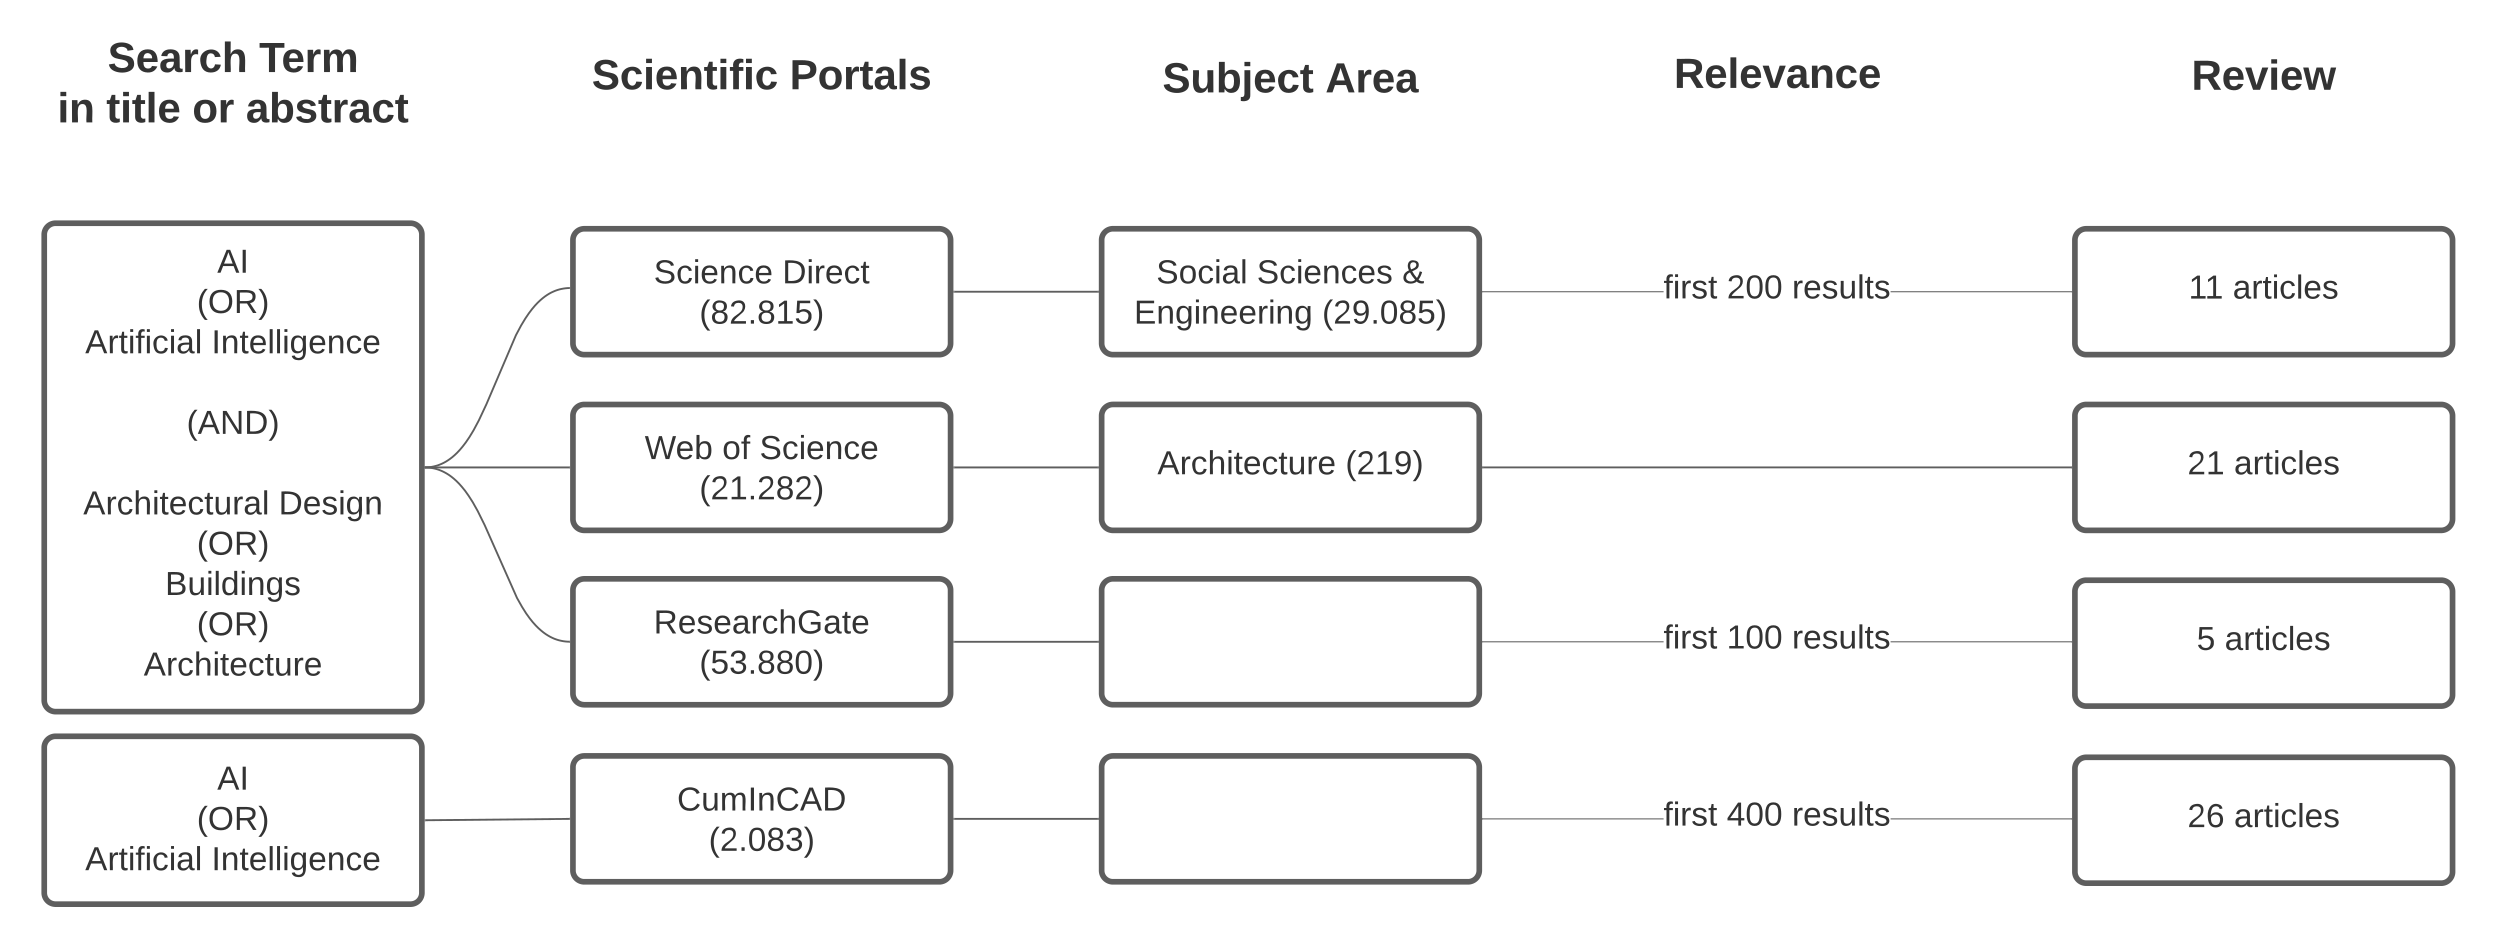 <svg xmlns="http://www.w3.org/2000/svg" xmlns:xlink="http://www.w3.org/1999/xlink" xmlns:lucid="lucid" width="1324" height="504"><g transform="translate(-312 -388)" lucid:page-tab-id="GHKNdJZUEBq8"><path d="M615.43 515.16a6 6 0 0 1 6-6h188a6 6 0 0 1 6 6v54.66a6 6 0 0 1-6 6h-188a6 6 0 0 1-6-6z" stroke="#5e5e5e" stroke-width="3" fill="#fff"/><use xlink:href="#a" transform="matrix(1,0,0,1,627.433,521.156) translate(30.815 16.91)"/><use xlink:href="#b" transform="matrix(1,0,0,1,627.433,521.156) translate(98.914 16.91)"/><use xlink:href="#c" transform="matrix(1,0,0,1,627.433,521.156) translate(54.963 38.243)"/><path d="M615.43 406a6 6 0 0 1 6-6h188a6 6 0 0 1 6 6v48a6 6 0 0 1-6 6h-188a6 6 0 0 1-6-6z" stroke="#000" stroke-opacity="0" stroke-width="3" fill="#fff" fill-opacity="0"/><use xlink:href="#d" transform="matrix(1,0,0,1,620.433,405) translate(5.031 30.278)"/><use xlink:href="#e" transform="matrix(1,0,0,1,620.433,405) translate(109.784 30.278)"/><path d="M335.43 512.22a6 6 0 0 1 6-6h188a6 6 0 0 1 6 6v246.66a6 6 0 0 1-6 6h-188a6 6 0 0 1-6-6z" stroke="#5e5e5e" stroke-width="3" fill="#fff"/><use xlink:href="#f" transform="matrix(1,0,0,1,347.433,518.218) translate(79.605 14.222)"/><use xlink:href="#g" transform="matrix(1,0,0,1,347.433,518.218) translate(68.815 35.556)"/><use xlink:href="#h" transform="matrix(1,0,0,1,347.433,518.218) translate(9.679 56.889)"/><use xlink:href="#i" transform="matrix(1,0,0,1,347.433,518.218) translate(76.593 56.889)"/><use xlink:href="#j" transform="matrix(1,0,0,1,347.433,518.218) translate(88 78.222)"/><use xlink:href="#k" transform="matrix(1,0,0,1,347.433,518.218) translate(63.407 99.556)"/><use xlink:href="#j" transform="matrix(1,0,0,1,347.433,518.218) translate(88 120.889)"/><use xlink:href="#l" transform="matrix(1,0,0,1,347.433,518.218) translate(8.642 142.222)"/><use xlink:href="#m" transform="matrix(1,0,0,1,347.433,518.218) translate(112.148 142.222)"/><use xlink:href="#g" transform="matrix(1,0,0,1,347.433,518.218) translate(68.815 163.556)"/><use xlink:href="#n" transform="matrix(1,0,0,1,347.433,518.218) translate(52.025 184.889)"/><use xlink:href="#g" transform="matrix(1,0,0,1,347.433,518.218) translate(68.815 206.222)"/><use xlink:href="#o" transform="matrix(1,0,0,1,347.433,518.218) translate(40.667 227.556)"/><path d="M335.43 406a6 6 0 0 1 6-6h188a6 6 0 0 1 6 6v51.34a6 6 0 0 1-6 6h-188a6 6 0 0 1-6-6z" stroke="#000" stroke-opacity="0" stroke-width="3" fill="#fff" fill-opacity="0"/><use xlink:href="#p" transform="matrix(1,0,0,1,340.433,405.006) translate(28.611 21.153)"/><use xlink:href="#q" transform="matrix(1,0,0,1,340.433,405.006) translate(108.796 21.153)"/><use xlink:href="#r" transform="matrix(1,0,0,1,340.433,405.006) translate(2.006 47.819)"/><use xlink:href="#s" transform="matrix(1,0,0,1,340.433,405.006) translate(27.87 47.819)"/><use xlink:href="#t" transform="matrix(1,0,0,1,340.433,405.006) translate(73.426 47.819)"/><use xlink:href="#u" transform="matrix(1,0,0,1,340.433,405.006) translate(101.759 47.819)"/><path d="M895.43 515.15a6 6 0 0 1 6-6h188a6 6 0 0 1 6 6v54.67a6 6 0 0 1-6 6h-188a6 6 0 0 1-6-6z" stroke="#5e5e5e" stroke-width="3" fill="#fff"/><use xlink:href="#v" transform="matrix(1,0,0,1,907.433,521.149) translate(16.963 16.91)"/><use xlink:href="#w" transform="matrix(1,0,0,1,907.433,521.149) translate(70.198 16.91)"/><use xlink:href="#x" transform="matrix(1,0,0,1,907.433,521.149) translate(147.185 16.91)"/><use xlink:href="#y" transform="matrix(1,0,0,1,907.433,521.149) translate(5.16 38.243)"/><use xlink:href="#z" transform="matrix(1,0,0,1,907.433,521.149) translate(104.765 38.243)"/><path d="M895.43 407.67a6 6 0 0 1 6-6h188a6 6 0 0 1 6 6v48a6 6 0 0 1-6 6h-188a6 6 0 0 1-6-6z" stroke="#000" stroke-opacity="0" stroke-width="3" fill="#fff" fill-opacity="0"/><use xlink:href="#A" transform="matrix(1,0,0,1,900.433,406.667) translate(27.222 30.278)"/><use xlink:href="#B" transform="matrix(1,0,0,1,900.433,406.667) translate(113.457 30.278)"/><path d="M537.43 635.54l.7-.02 1.17-.1 1.13-.14 1.1-.2 1.1-.27 1.07-.3 1.07-.4 1.08-.44 1.08-.52 1.1-.6 1.12-.7 1.16-.8 1.2-.92 1.26-1.08 1.33-1.27 1.4-1.5 1.55-1.83 1.7-2.23 1.9-2.8 2.22-3.67 2.75-5.16 4-8.54 15.62-36.53 2.75-5.16 2.22-3.67 1.9-2.8 1.7-2.24 1.53-1.82 1.42-1.5 1.33-1.27 1.26-1.08 1.2-.93 1.16-.8 1.12-.7 1.1-.6 1.08-.5 1.08-.46 1.06-.38 1.08-.32 1.1-.26 1.1-.2 1.12-.16 1.17-.1h.7" stroke="#5e5e5e" stroke-linejoin="round" fill="none"/><path d="M537.46 636.04h-.53v-1h.5zM613.93 541.02h-.5v-1h.5z" stroke="#5e5e5e" stroke-width=".05" fill="#5e5e5e"/><path d="M817.43 542.5h76" stroke="#5e5e5e" stroke-linejoin="round" fill="none"/><path d="M817.45 543h-.52v-1h.52zM893.93 543h-.5v-1h.5z" stroke="#5e5e5e" stroke-width=".05" fill="#5e5e5e"/><path d="M1410.87 405.28a6 6 0 0 1 6-6h188a6 6 0 0 1 6 6v51.33a6 6 0 0 1-6 6h-188a6 6 0 0 1-6-6z" stroke="#000" stroke-opacity="0" stroke-width="3" fill="#fff" fill-opacity="0"/><use xlink:href="#C" transform="matrix(1,0,0,1,1415.866,404.278) translate(56.759 31.278)"/><path d="M1410.87 515.16a6 6 0 0 1 6-6h188a6 6 0 0 1 6 6v54.66a6 6 0 0 1-6 6h-188a6 6 0 0 1-6-6z" stroke="#5e5e5e" stroke-width="3" fill="#fff"/><use xlink:href="#D" transform="matrix(1,0,0,1,1422.866,521.156) translate(48.247 24.972)"/><use xlink:href="#E" transform="matrix(1,0,0,1,1422.866,521.156) translate(71.605 24.972)"/><path d="M1409.12 542.24v.5h-95.82v-.5zm-216.12 0v.5h-95.8v-.5z" stroke="#5e5e5e" stroke-width=".05" fill="#5e5e5e"/><path d="M1097.2 542.23v.5h-.27v-.5z" fill="#5e5e5e"/><path d="M1097.22 542.2v.56h-.3v-.55zm-.26.5h.2v-.44h-.2z" stroke="#5e5e5e" stroke-width=".05" fill="#5e5e5e"/><path d="M1409.37 542.24v.5h-.26v-.5z" fill="#5e5e5e"/><path d="M1409.4 542.2v.56h-.32v-.55zm-.27.5h.2v-.44h-.2z" stroke="#5e5e5e" stroke-width=".05" fill="#5e5e5e"/><use xlink:href="#F" transform="matrix(1,0,0,1,1193.004,531.819) translate(0.01 14.222)"/><use xlink:href="#G" transform="matrix(1,0,0,1,1193.004,531.819) translate(33.491 14.222)"/><use xlink:href="#H" transform="matrix(1,0,0,1,1193.004,531.819) translate(68.059 14.222)"/><path d="M615.43 608.22a6 6 0 0 1 6-6h188a6 6 0 0 1 6 6v54.66a6 6 0 0 1-6 6h-188a6 6 0 0 1-6-6z" stroke="#5e5e5e" stroke-width="3" fill="#fff"/><use xlink:href="#I" transform="matrix(1,0,0,1,627.433,614.218) translate(26 16.91)"/><use xlink:href="#J" transform="matrix(1,0,0,1,627.433,614.218) translate(67.086 16.91)"/><use xlink:href="#K" transform="matrix(1,0,0,1,627.433,614.218) translate(86.84 16.91)"/><use xlink:href="#L" transform="matrix(1,0,0,1,627.433,614.218) translate(54.963 38.243)"/><path d="M895.43 608.2a6 6 0 0 1 6-6h188a6 6 0 0 1 6 6v54.68a6 6 0 0 1-6 6h-188a6 6 0 0 1-6-6z" stroke="#5e5e5e" stroke-width="3" fill="#fff"/><use xlink:href="#M" transform="matrix(1,0,0,1,907.433,614.212) translate(17.506 24.972)"/><use xlink:href="#N" transform="matrix(1,0,0,1,907.433,614.212) translate(117.111 24.972)"/><path d="M817.43 635.55h76" stroke="#5e5e5e" stroke-linejoin="round" fill="none"/><path d="M817.45 636.05h-.52v-1h.52zM893.93 636.05h-.5v-1h.5z" stroke="#5e5e5e" stroke-width=".05" fill="#5e5e5e"/><path d="M1410.87 608.22a6 6 0 0 1 6-6h188a6 6 0 0 1 6 6v54.66a6 6 0 0 1-6 6h-188a6 6 0 0 1-6-6z" stroke="#5e5e5e" stroke-width="3" fill="#fff"/><use xlink:href="#O" transform="matrix(1,0,0,1,1422.866,614.218) translate(47.58 24.972)"/><use xlink:href="#E" transform="matrix(1,0,0,1,1422.866,614.218) translate(72.272 24.972)"/><path d="M1097.44 635.54h311.43" stroke="#5e5e5e" stroke-linejoin="round" fill="none"/><path d="M1097.45 635.04v1h-.52v-1zM1409.37 635.05v1h-.52v-1z" stroke="#5e5e5e" stroke-width=".05" fill="#5e5e5e"/><path d="M615.43 700.56a6 6 0 0 1 6-6h188a6 6 0 0 1 6 6v54.67a6 6 0 0 1-6 6h-188a6 6 0 0 1-6-6z" stroke="#5e5e5e" stroke-width="3" fill="#fff"/><use xlink:href="#P" transform="matrix(1,0,0,1,627.433,706.559) translate(30.765 16.91)"/><use xlink:href="#Q" transform="matrix(1,0,0,1,627.433,706.559) translate(54.963 38.243)"/><path d="M895.43 700.55a6 6 0 0 1 6-6h188a6 6 0 0 1 6 6v54.67a6 6 0 0 1-6 6h-188a6 6 0 0 1-6-6z" stroke="#5e5e5e" stroke-width="3" fill="#fff"/><path d="M817.43 727.9h76" stroke="#5e5e5e" stroke-linejoin="round" fill="none"/><path d="M817.45 728.4h-.52v-1h.52zM893.93 728.4h-.5v-1h.5z" stroke="#5e5e5e" stroke-width=".05" fill="#5e5e5e"/><path d="M1410.87 701.28a6 6 0 0 1 6-6h188a6 6 0 0 1 6 6v54.67a6 6 0 0 1-6 6h-188a6 6 0 0 1-6-6z" stroke="#5e5e5e" stroke-width="3" fill="#fff"/><use xlink:href="#R" transform="matrix(1,0,0,1,1422.866,707.281) translate(52.519 24.972)"/><use xlink:href="#E" transform="matrix(1,0,0,1,1422.866,707.281) translate(67.333 24.972)"/><path d="M1409.12 727.64v.5h-95.82v-.5zm-216.12 0v.5h-95.8v-.5z" stroke="#5e5e5e" stroke-width=".05" fill="#5e5e5e"/><path d="M1097.2 727.64v.5h-.27v-.5z" fill="#5e5e5e"/><path d="M1097.22 727.6v.56h-.3v-.55zm-.26.5h.2v-.44h-.2z" stroke="#5e5e5e" stroke-width=".05" fill="#5e5e5e"/><path d="M1409.37 727.64v.5h-.26v-.5z" fill="#5e5e5e"/><path d="M1409.4 727.62v.55h-.32v-.55zm-.27.5h.2v-.45h-.2z" stroke="#5e5e5e" stroke-width=".05" fill="#5e5e5e"/><g><use xlink:href="#F" transform="matrix(1,0,0,1,1193.004,717.222) translate(0 14.222)"/><use xlink:href="#S" transform="matrix(1,0,0,1,1193.004,717.222) translate(33.481 14.222)"/><use xlink:href="#H" transform="matrix(1,0,0,1,1193.004,717.222) translate(68.049 14.222)"/></g><path d="M615.43 794.34a6 6 0 0 1 6-6h188a6 6 0 0 1 6 6V849a6 6 0 0 1-6 6h-188a6 6 0 0 1-6-6z" stroke="#5e5e5e" stroke-width="3" fill="#fff"/><g><use xlink:href="#T" transform="matrix(1,0,0,1,627.433,800.343) translate(43.16 16.91)"/><use xlink:href="#U" transform="matrix(1,0,0,1,627.433,800.343) translate(59.901 38.243)"/></g><path d="M895.43 794.34a6 6 0 0 1 6-6h188a6 6 0 0 1 6 6V849a6 6 0 0 1-6 6h-188a6 6 0 0 1-6-6z" stroke="#5e5e5e" stroke-width="3" fill="#fff"/><path d="M817.43 821.68h76" stroke="#5e5e5e" stroke-linejoin="round" fill="none"/><path d="M817.45 822.18h-.52v-1h.52zM893.93 822.18h-.5v-1h.5z" stroke="#5e5e5e" stroke-width=".05" fill="#5e5e5e"/><path d="M1410.87 795.07a6 6 0 0 1 6-6h188a6 6 0 0 1 6 6v54.66a6 6 0 0 1-6 6h-188a6 6 0 0 1-6-6z" stroke="#5e5e5e" stroke-width="3" fill="#fff"/><g><use xlink:href="#V" transform="matrix(1,0,0,1,1422.866,801.065) translate(47.58 24.972)"/><use xlink:href="#E" transform="matrix(1,0,0,1,1422.866,801.065) translate(72.272 24.972)"/></g><path d="M1409.12 821.43v.5h-95.82v-.5zm-216.12 0v.5h-95.8v-.5z" stroke="#5e5e5e" stroke-width=".05" fill="#5e5e5e"/><path d="M1097.2 821.42v.5h-.27v-.5z" fill="#5e5e5e"/><path d="M1097.22 821.4v.55h-.3v-.56zm-.26.5h.2v-.45h-.2z" stroke="#5e5e5e" stroke-width=".05" fill="#5e5e5e"/><path d="M1409.37 821.43v.5h-.26v-.5z" fill="#5e5e5e"/><path d="M1409.4 821.4v.55h-.32v-.55zm-.27.5h.2v-.45h-.2z" stroke="#5e5e5e" stroke-width=".05" fill="#5e5e5e"/><g><use xlink:href="#F" transform="matrix(1,0,0,1,1193.004,811.006) translate(0 14.222)"/><use xlink:href="#W" transform="matrix(1,0,0,1,1193.004,811.006) translate(33.481 14.222)"/><use xlink:href="#H" transform="matrix(1,0,0,1,1193.004,811.006) translate(68.049 14.222)"/></g><path d="M537.43 635.55h76" stroke="#5e5e5e" stroke-linejoin="round" fill="none"/><path d="M537.45 636.05h-.52v-1h.52zM613.93 636.05h-.5v-1h.5z" stroke="#5e5e5e" stroke-width=".05" fill="#5e5e5e"/><path d="M537.43 635.57l.78.02 1.24.1 1.2.15 1.15.22 1.14.28 1.13.35 1.12.42 1.12.48 1.14.57 1.16.65 1.2.76 1.22.88 1.28 1.03 1.34 1.2 1.43 1.43 1.53 1.72 1.7 2.1 1.87 2.63 2.18 3.4 2.65 4.72 3.68 7.44 17.13 38.6 2.66 4.7 2.16 3.43 1.9 2.63 1.68 2.1 1.53 1.7 1.44 1.44 1.35 1.2 1.28 1.04 1.22.88 1.2.76 1.15.66 1.14.56 1.13.5 1.13.4 1.13.35 1.14.27 1.17.23 1.2.16 1.22.1.77.02" stroke="#5e5e5e" stroke-linejoin="round" fill="none"/><path d="M537.46 635.07l-.03 1-.5-.02v-1zM613.93 727.4v1h-.5v-1z" stroke="#5e5e5e" stroke-width=".05" fill="#5e5e5e"/><path d="M537.43 822.4l76-.72" stroke="#5e5e5e" stroke-linejoin="round" fill="none"/><path d="M537.45 822.9h-.52v-1h.5zM613.93 822.18h-.5v-1h.5z" stroke="#5e5e5e" stroke-width=".05" fill="#5e5e5e"/><path d="M335.43 783.94a6 6 0 0 1 6-6h188a6 6 0 0 1 6 6v76.9a6 6 0 0 1-6 6h-188a6 6 0 0 1-6-6z" stroke="#5e5e5e" stroke-width="3" fill="#fff"/><g><use xlink:href="#f" transform="matrix(1,0,0,1,347.433,789.94) translate(79.605 16.253)"/><use xlink:href="#g" transform="matrix(1,0,0,1,347.433,789.94) translate(68.815 37.587)"/><use xlink:href="#h" transform="matrix(1,0,0,1,347.433,789.94) translate(9.679 58.92)"/><use xlink:href="#X" transform="matrix(1,0,0,1,347.433,789.94) translate(76.593 58.92)"/></g><path d="M1175.43 405.28a6 6 0 0 1 6-6h143.44a6 6 0 0 1 6 6v48a6 6 0 0 1-6 6h-143.44a6 6 0 0 1-6-6z" stroke="#000" stroke-opacity="0" stroke-width="3" fill="#fff" fill-opacity="0"/><g><use xlink:href="#Y" transform="matrix(1,0,0,1,1180.433,404.278) translate(18.123 30.278)"/></g><defs><path fill="#333" d="M185-189c-5-48-123-54-124 2 14 75 158 14 163 119 3 78-121 87-175 55-17-10-28-26-33-46l33-7c5 56 141 63 141-1 0-78-155-14-162-118-5-82 145-84 179-34 5 7 8 16 11 25" id="Z"/><path fill="#333" d="M96-169c-40 0-48 33-48 73s9 75 48 75c24 0 41-14 43-38l32 2c-6 37-31 61-74 61-59 0-76-41-82-99-10-93 101-131 147-64 4 7 5 14 7 22l-32 3c-4-21-16-35-41-35" id="aa"/><path fill="#333" d="M24-231v-30h32v30H24zM24 0v-190h32V0H24" id="ab"/><path fill="#333" d="M100-194c63 0 86 42 84 106H49c0 40 14 67 53 68 26 1 43-12 49-29l28 8c-11 28-37 45-77 45C44 4 14-33 15-96c1-61 26-98 85-98zm52 81c6-60-76-77-97-28-3 7-6 17-6 28h103" id="ac"/><path fill="#333" d="M117-194c89-4 53 116 60 194h-32v-121c0-31-8-49-39-48C34-167 62-67 57 0H25l-1-190h30c1 10-1 24 2 32 11-22 29-35 61-36" id="ad"/><g id="a"><use transform="matrix(0.049,0,0,0.049,0,0)" xlink:href="#Z"/><use transform="matrix(0.049,0,0,0.049,11.852,0)" xlink:href="#aa"/><use transform="matrix(0.049,0,0,0.049,20.741,0)" xlink:href="#ab"/><use transform="matrix(0.049,0,0,0.049,24.642,0)" xlink:href="#ac"/><use transform="matrix(0.049,0,0,0.049,34.519,0)" xlink:href="#ad"/><use transform="matrix(0.049,0,0,0.049,44.395,0)" xlink:href="#aa"/><use transform="matrix(0.049,0,0,0.049,53.284,0)" xlink:href="#ac"/></g><path fill="#333" d="M30-248c118-7 216 8 213 122C240-48 200 0 122 0H30v-248zM63-27c89 8 146-16 146-99s-60-101-146-95v194" id="ae"/><path fill="#333" d="M114-163C36-179 61-72 57 0H25l-1-190h30c1 12-1 29 2 39 6-27 23-49 58-41v29" id="af"/><path fill="#333" d="M59-47c-2 24 18 29 38 22v24C64 9 27 4 27-40v-127H5v-23h24l9-43h21v43h35v23H59v120" id="ag"/><g id="b"><use transform="matrix(0.049,0,0,0.049,0,0)" xlink:href="#ae"/><use transform="matrix(0.049,0,0,0.049,12.79,0)" xlink:href="#ab"/><use transform="matrix(0.049,0,0,0.049,16.691,0)" xlink:href="#af"/><use transform="matrix(0.049,0,0,0.049,22.568,0)" xlink:href="#ac"/><use transform="matrix(0.049,0,0,0.049,32.444,0)" xlink:href="#aa"/><use transform="matrix(0.049,0,0,0.049,41.333,0)" xlink:href="#ag"/></g><path fill="#333" d="M87 75C49 33 22-17 22-94c0-76 28-126 65-167h31c-38 41-64 92-64 168S80 34 118 75H87" id="ah"/><path fill="#333" d="M134-131c28 9 52 24 51 62-1 50-34 73-85 73S17-19 16-69c0-36 21-54 49-61-75-25-45-126 34-121 46 3 78 18 79 63 0 33-17 51-44 57zm-34-11c31 1 46-15 46-44 0-28-17-43-47-42-29 0-46 13-45 42 1 28 16 44 46 44zm1 122c35 0 51-18 51-52 0-30-18-46-53-46-33 0-51 17-51 47 0 34 19 51 53 51" id="ai"/><path fill="#333" d="M101-251c82-7 93 87 43 132L82-64C71-53 59-42 53-27h129V0H18c2-99 128-94 128-182 0-28-16-43-45-43s-46 15-49 41l-32-3c6-41 34-60 81-64" id="aj"/><path fill="#333" d="M33 0v-38h34V0H33" id="ak"/><path fill="#333" d="M27 0v-27h64v-190l-56 39v-29l58-41h29v221h61V0H27" id="al"/><path fill="#333" d="M54-142c48-35 137-8 131 61C196 18 31 33 14-55l32-4c7 23 22 37 52 37 35-1 51-22 54-58 4-55-73-65-99-34H22l8-134h141v27H59" id="am"/><path fill="#333" d="M33-261c38 41 65 92 65 168S71 34 33 75H2C39 34 66-17 66-93S39-220 2-261h31" id="an"/><g id="c"><use transform="matrix(0.049,0,0,0.049,0,0)" xlink:href="#ah"/><use transform="matrix(0.049,0,0,0.049,5.877,0)" xlink:href="#ai"/><use transform="matrix(0.049,0,0,0.049,15.753,0)" xlink:href="#aj"/><use transform="matrix(0.049,0,0,0.049,25.63,0)" xlink:href="#ak"/><use transform="matrix(0.049,0,0,0.049,30.568,0)" xlink:href="#ai"/><use transform="matrix(0.049,0,0,0.049,40.444,0)" xlink:href="#al"/><use transform="matrix(0.049,0,0,0.049,50.321,0)" xlink:href="#am"/><use transform="matrix(0.049,0,0,0.049,60.198,0)" xlink:href="#an"/></g><path fill="#333" d="M169-182c-1-43-94-46-97-3 18 66 151 10 154 114 3 95-165 93-204 36-6-8-10-19-12-30l50-8c3 46 112 56 116 5-17-69-150-10-154-114-4-87 153-88 188-35 5 8 8 18 10 28" id="ao"/><path fill="#333" d="M190-63c-7 42-38 67-86 67-59 0-84-38-90-98-12-110 154-137 174-36l-49 2c-2-19-15-32-35-32-30 0-35 28-38 64-6 74 65 87 74 30" id="ap"/><path fill="#333" d="M25-224v-37h50v37H25zM25 0v-190h50V0H25" id="aq"/><path fill="#333" d="M185-48c-13 30-37 53-82 52C43 2 14-33 14-96s30-98 90-98c62 0 83 45 84 108H66c0 31 8 55 39 56 18 0 30-7 34-22zm-45-69c5-46-57-63-70-21-2 6-4 13-4 21h74" id="ar"/><path fill="#333" d="M135-194c87-1 58 113 63 194h-50c-7-57 23-157-34-157-59 0-34 97-39 157H25l-1-190h47c2 12-1 28 3 38 12-26 28-41 61-42" id="as"/><path fill="#333" d="M115-3C79 11 28 4 28-45v-112H4v-33h27l15-45h31v45h36v33H77v99c-1 23 16 31 38 25v30" id="at"/><path fill="#333" d="M121-226c-27-7-43 5-38 36h38v33H83V0H34v-157H6v-33h28c-9-59 32-81 87-68v32" id="au"/><g id="d"><use transform="matrix(0.062,0,0,0.062,0,0)" xlink:href="#ao"/><use transform="matrix(0.062,0,0,0.062,14.815,0)" xlink:href="#ap"/><use transform="matrix(0.062,0,0,0.062,27.16,0)" xlink:href="#aq"/><use transform="matrix(0.062,0,0,0.062,33.333,0)" xlink:href="#ar"/><use transform="matrix(0.062,0,0,0.062,45.679,0)" xlink:href="#as"/><use transform="matrix(0.062,0,0,0.062,59.198,0)" xlink:href="#at"/><use transform="matrix(0.062,0,0,0.062,66.543,0)" xlink:href="#aq"/><use transform="matrix(0.062,0,0,0.062,72.716,0)" xlink:href="#au"/><use transform="matrix(0.062,0,0,0.062,80.062,0)" xlink:href="#aq"/><use transform="matrix(0.062,0,0,0.062,86.235,0)" xlink:href="#ap"/></g><path fill="#333" d="M24-248c93 1 206-16 204 79-1 75-69 88-152 82V0H24v-248zm52 121c47 0 100 7 100-41 0-47-54-39-100-39v80" id="av"/><path fill="#333" d="M110-194c64 0 96 36 96 99 0 64-35 99-97 99-61 0-95-36-95-99 0-62 34-99 96-99zm-1 164c35 0 45-28 45-65 0-40-10-65-43-65-34 0-45 26-45 65 0 36 10 65 43 65" id="aw"/><path fill="#333" d="M135-150c-39-12-60 13-60 57V0H25l-1-190h47c2 13-1 29 3 40 6-28 27-53 61-41v41" id="ax"/><path fill="#333" d="M133-34C117-15 103 5 69 4 32 3 11-16 11-54c-1-60 55-63 116-61 1-26-3-47-28-47-18 1-26 9-28 27l-52-2c7-38 36-58 82-57s74 22 75 68l1 82c-1 14 12 18 25 15v27c-30 8-71 5-69-32zm-48 3c29 0 43-24 42-57-32 0-66-3-65 30 0 17 8 27 23 27" id="ay"/><path fill="#333" d="M25 0v-261h50V0H25" id="az"/><path fill="#333" d="M137-138c1-29-70-34-71-4 15 46 118 7 119 86 1 83-164 76-172 9l43-7c4 19 20 25 44 25 33 8 57-30 24-41C81-84 22-81 20-136c-2-80 154-74 161-7" id="aA"/><g id="e"><use transform="matrix(0.062,0,0,0.062,0,0)" xlink:href="#av"/><use transform="matrix(0.062,0,0,0.062,14.815,0)" xlink:href="#aw"/><use transform="matrix(0.062,0,0,0.062,28.333,0)" xlink:href="#ax"/><use transform="matrix(0.062,0,0,0.062,36.975,0)" xlink:href="#at"/><use transform="matrix(0.062,0,0,0.062,44.321,0)" xlink:href="#ay"/><use transform="matrix(0.062,0,0,0.062,56.667,0)" xlink:href="#az"/><use transform="matrix(0.062,0,0,0.062,62.84,0)" xlink:href="#aA"/></g><path fill="#333" d="M205 0l-28-72H64L36 0H1l101-248h38L239 0h-34zm-38-99l-47-123c-12 45-31 82-46 123h93" id="aB"/><path fill="#333" d="M33 0v-248h34V0H33" id="aC"/><g id="f"><use transform="matrix(0.049,0,0,0.049,0,0)" xlink:href="#aB"/><use transform="matrix(0.049,0,0,0.049,11.852,0)" xlink:href="#aC"/></g><path fill="#333" d="M140-251c81 0 123 46 123 126C263-46 219 4 140 4 59 4 17-45 17-125s42-126 123-126zm0 227c63 0 89-41 89-101s-29-99-89-99c-61 0-89 39-89 99S79-25 140-24" id="aD"/><path fill="#333" d="M233-177c-1 41-23 64-60 70L243 0h-38l-65-103H63V0H30v-248c88 3 205-21 203 71zM63-129c60-2 137 13 137-47 0-61-80-42-137-45v92" id="aE"/><g id="g"><use transform="matrix(0.049,0,0,0.049,0,0)" xlink:href="#ah"/><use transform="matrix(0.049,0,0,0.049,5.877,0)" xlink:href="#aD"/><use transform="matrix(0.049,0,0,0.049,19.704,0)" xlink:href="#aE"/><use transform="matrix(0.049,0,0,0.049,32.494,0)" xlink:href="#an"/></g><path fill="#333" d="M101-234c-31-9-42 10-38 44h38v23H63V0H32v-167H5v-23h27c-7-52 17-82 69-68v24" id="aF"/><path fill="#333" d="M141-36C126-15 110 5 73 4 37 3 15-17 15-53c-1-64 63-63 125-63 3-35-9-54-41-54-24 1-41 7-42 31l-33-3c5-37 33-52 76-52 45 0 72 20 72 64v82c-1 20 7 32 28 27v20c-31 9-61-2-59-35zM48-53c0 20 12 33 32 33 41-3 63-29 60-74-43 2-92-5-92 41" id="aG"/><path fill="#333" d="M24 0v-261h32V0H24" id="aH"/><g id="h"><use transform="matrix(0.049,0,0,0.049,0,0)" xlink:href="#aB"/><use transform="matrix(0.049,0,0,0.049,11.852,0)" xlink:href="#af"/><use transform="matrix(0.049,0,0,0.049,17.728,0)" xlink:href="#ag"/><use transform="matrix(0.049,0,0,0.049,22.667,0)" xlink:href="#ab"/><use transform="matrix(0.049,0,0,0.049,26.568,0)" xlink:href="#aF"/><use transform="matrix(0.049,0,0,0.049,31.506,0)" xlink:href="#ab"/><use transform="matrix(0.049,0,0,0.049,35.407,0)" xlink:href="#aa"/><use transform="matrix(0.049,0,0,0.049,44.296,0)" xlink:href="#ab"/><use transform="matrix(0.049,0,0,0.049,48.198,0)" xlink:href="#aG"/><use transform="matrix(0.049,0,0,0.049,58.074,0)" xlink:href="#aH"/></g><path fill="#333" d="M177-190C167-65 218 103 67 71c-23-6-38-20-44-43l32-5c15 47 100 32 89-28v-30C133-14 115 1 83 1 29 1 15-40 15-95c0-56 16-97 71-98 29-1 48 16 59 35 1-10 0-23 2-32h30zM94-22c36 0 50-32 50-73 0-42-14-75-50-75-39 0-46 34-46 75s6 73 46 73" id="aI"/><g id="i"><use transform="matrix(0.049,0,0,0.049,0,0)" xlink:href="#aC"/><use transform="matrix(0.049,0,0,0.049,4.938,0)" xlink:href="#ad"/><use transform="matrix(0.049,0,0,0.049,14.815,0)" xlink:href="#ag"/><use transform="matrix(0.049,0,0,0.049,19.753,0)" xlink:href="#ac"/><use transform="matrix(0.049,0,0,0.049,29.63,0)" xlink:href="#aH"/><use transform="matrix(0.049,0,0,0.049,33.531,0)" xlink:href="#aH"/><use transform="matrix(0.049,0,0,0.049,37.432,0)" xlink:href="#ab"/><use transform="matrix(0.049,0,0,0.049,41.333,0)" xlink:href="#aI"/><use transform="matrix(0.049,0,0,0.049,51.21,0)" xlink:href="#ac"/><use transform="matrix(0.049,0,0,0.049,61.086,0)" xlink:href="#ad"/><use transform="matrix(0.049,0,0,0.049,70.963,0)" xlink:href="#aa"/><use transform="matrix(0.049,0,0,0.049,79.852,0)" xlink:href="#ac"/></g><path fill="#333" d="M190 0L58-211 59 0H30v-248h39L202-35l-2-213h31V0h-41" id="aJ"/><g id="k"><use transform="matrix(0.049,0,0,0.049,0,0)" xlink:href="#ah"/><use transform="matrix(0.049,0,0,0.049,5.877,0)" xlink:href="#aB"/><use transform="matrix(0.049,0,0,0.049,17.728,0)" xlink:href="#aJ"/><use transform="matrix(0.049,0,0,0.049,30.519,0)" xlink:href="#ae"/><use transform="matrix(0.049,0,0,0.049,43.309,0)" xlink:href="#an"/></g><path fill="#333" d="M106-169C34-169 62-67 57 0H25v-261h32l-1 103c12-21 28-36 61-36 89 0 53 116 60 194h-32v-121c2-32-8-49-39-48" id="aK"/><path fill="#333" d="M84 4C-5 8 30-112 23-190h32v120c0 31 7 50 39 49 72-2 45-101 50-169h31l1 190h-30c-1-10 1-25-2-33-11 22-28 36-60 37" id="aL"/><g id="l"><use transform="matrix(0.049,0,0,0.049,0,0)" xlink:href="#aB"/><use transform="matrix(0.049,0,0,0.049,11.852,0)" xlink:href="#af"/><use transform="matrix(0.049,0,0,0.049,17.728,0)" xlink:href="#aa"/><use transform="matrix(0.049,0,0,0.049,26.617,0)" xlink:href="#aK"/><use transform="matrix(0.049,0,0,0.049,36.494,0)" xlink:href="#ab"/><use transform="matrix(0.049,0,0,0.049,40.395,0)" xlink:href="#ag"/><use transform="matrix(0.049,0,0,0.049,45.333,0)" xlink:href="#ac"/><use transform="matrix(0.049,0,0,0.049,55.21,0)" xlink:href="#aa"/><use transform="matrix(0.049,0,0,0.049,64.099,0)" xlink:href="#ag"/><use transform="matrix(0.049,0,0,0.049,69.037,0)" xlink:href="#aL"/><use transform="matrix(0.049,0,0,0.049,78.914,0)" xlink:href="#af"/><use transform="matrix(0.049,0,0,0.049,84.79,0)" xlink:href="#aG"/><use transform="matrix(0.049,0,0,0.049,94.667,0)" xlink:href="#aH"/></g><path fill="#333" d="M135-143c-3-34-86-38-87 0 15 53 115 12 119 90S17 21 10-45l28-5c4 36 97 45 98 0-10-56-113-15-118-90-4-57 82-63 122-42 12 7 21 19 24 35" id="aM"/><g id="m"><use transform="matrix(0.049,0,0,0.049,0,0)" xlink:href="#ae"/><use transform="matrix(0.049,0,0,0.049,12.79,0)" xlink:href="#ac"/><use transform="matrix(0.049,0,0,0.049,22.667,0)" xlink:href="#aM"/><use transform="matrix(0.049,0,0,0.049,31.556,0)" xlink:href="#ab"/><use transform="matrix(0.049,0,0,0.049,35.457,0)" xlink:href="#aI"/><use transform="matrix(0.049,0,0,0.049,45.333,0)" xlink:href="#ad"/></g><path fill="#333" d="M160-131c35 5 61 23 61 61C221 17 115-2 30 0v-248c76 3 177-17 177 60 0 33-19 50-47 57zm-97-11c50-1 110 9 110-42 0-47-63-36-110-37v79zm0 115c55-2 124 14 124-45 0-56-70-42-124-44v89" id="aN"/><path fill="#333" d="M85-194c31 0 48 13 60 33l-1-100h32l1 261h-30c-2-10 0-23-3-31C134-8 116 4 85 4 32 4 16-35 15-94c0-66 23-100 70-100zm9 24c-40 0-46 34-46 75 0 40 6 74 45 74 42 0 51-32 51-76 0-42-9-74-50-73" id="aO"/><g id="n"><use transform="matrix(0.049,0,0,0.049,0,0)" xlink:href="#aN"/><use transform="matrix(0.049,0,0,0.049,11.852,0)" xlink:href="#aL"/><use transform="matrix(0.049,0,0,0.049,21.728,0)" xlink:href="#ab"/><use transform="matrix(0.049,0,0,0.049,25.63,0)" xlink:href="#aH"/><use transform="matrix(0.049,0,0,0.049,29.531,0)" xlink:href="#aO"/><use transform="matrix(0.049,0,0,0.049,39.407,0)" xlink:href="#ab"/><use transform="matrix(0.049,0,0,0.049,43.309,0)" xlink:href="#ad"/><use transform="matrix(0.049,0,0,0.049,53.185,0)" xlink:href="#aI"/><use transform="matrix(0.049,0,0,0.049,63.062,0)" xlink:href="#aM"/></g><g id="o"><use transform="matrix(0.049,0,0,0.049,0,0)" xlink:href="#aB"/><use transform="matrix(0.049,0,0,0.049,11.852,0)" xlink:href="#af"/><use transform="matrix(0.049,0,0,0.049,17.728,0)" xlink:href="#aa"/><use transform="matrix(0.049,0,0,0.049,26.617,0)" xlink:href="#aK"/><use transform="matrix(0.049,0,0,0.049,36.494,0)" xlink:href="#ab"/><use transform="matrix(0.049,0,0,0.049,40.395,0)" xlink:href="#ag"/><use transform="matrix(0.049,0,0,0.049,45.333,0)" xlink:href="#ac"/><use transform="matrix(0.049,0,0,0.049,55.21,0)" xlink:href="#aa"/><use transform="matrix(0.049,0,0,0.049,64.099,0)" xlink:href="#ag"/><use transform="matrix(0.049,0,0,0.049,69.037,0)" xlink:href="#aL"/><use transform="matrix(0.049,0,0,0.049,78.914,0)" xlink:href="#af"/><use transform="matrix(0.049,0,0,0.049,84.79,0)" xlink:href="#ac"/></g><path fill="#333" d="M114-157C55-157 80-60 75 0H25v-261h50l-1 109c12-26 28-41 61-42 86-1 58 113 63 194h-50c-7-57 23-157-34-157" id="aP"/><g id="p"><use transform="matrix(0.062,0,0,0.062,0,0)" xlink:href="#ao"/><use transform="matrix(0.062,0,0,0.062,14.815,0)" xlink:href="#ar"/><use transform="matrix(0.062,0,0,0.062,27.16,0)" xlink:href="#ay"/><use transform="matrix(0.062,0,0,0.062,39.506,0)" xlink:href="#ax"/><use transform="matrix(0.062,0,0,0.062,48.148,0)" xlink:href="#ap"/><use transform="matrix(0.062,0,0,0.062,60.494,0)" xlink:href="#aP"/></g><path fill="#333" d="M136-208V0H84v-208H4v-40h212v40h-80" id="aQ"/><path fill="#333" d="M220-157c-53 9-28 100-34 157h-49v-107c1-27-5-49-29-50C55-147 81-57 75 0H25l-1-190h47c2 12-1 28 3 38 10-53 101-56 108 0 13-22 24-43 59-42 82 1 51 116 57 194h-49v-107c-1-25-5-48-29-50" id="aR"/><g id="q"><use transform="matrix(0.062,0,0,0.062,0,0)" xlink:href="#aQ"/><use transform="matrix(0.062,0,0,0.062,11.852,0)" xlink:href="#ar"/><use transform="matrix(0.062,0,0,0.062,24.198,0)" xlink:href="#ax"/><use transform="matrix(0.062,0,0,0.062,32.84,0)" xlink:href="#aR"/></g><g id="r"><use transform="matrix(0.062,0,0,0.062,0,0)" xlink:href="#aq"/><use transform="matrix(0.062,0,0,0.062,6.173,0)" xlink:href="#as"/></g><g id="s"><use transform="matrix(0.062,0,0,0.062,0,0)" xlink:href="#at"/><use transform="matrix(0.062,0,0,0.062,7.346,0)" xlink:href="#aq"/><use transform="matrix(0.062,0,0,0.062,13.519,0)" xlink:href="#at"/><use transform="matrix(0.062,0,0,0.062,20.864,0)" xlink:href="#az"/><use transform="matrix(0.062,0,0,0.062,27.037,0)" xlink:href="#ar"/></g><g id="t"><use transform="matrix(0.062,0,0,0.062,0,0)" xlink:href="#aw"/><use transform="matrix(0.062,0,0,0.062,13.519,0)" xlink:href="#ax"/></g><path fill="#333" d="M135-194c52 0 70 43 70 98 0 56-19 99-73 100-30 1-46-15-58-35L72 0H24l1-261h50v104c11-23 29-37 60-37zM114-30c31 0 40-27 40-66 0-37-7-63-39-63s-41 28-41 65c0 36 8 64 40 64" id="aS"/><g id="u"><use transform="matrix(0.062,0,0,0.062,0,0)" xlink:href="#ay"/><use transform="matrix(0.062,0,0,0.062,12.346,0)" xlink:href="#aS"/><use transform="matrix(0.062,0,0,0.062,25.864,0)" xlink:href="#aA"/><use transform="matrix(0.062,0,0,0.062,38.21,0)" xlink:href="#at"/><use transform="matrix(0.062,0,0,0.062,45.556,0)" xlink:href="#ax"/><use transform="matrix(0.062,0,0,0.062,54.198,0)" xlink:href="#ay"/><use transform="matrix(0.062,0,0,0.062,66.543,0)" xlink:href="#ap"/><use transform="matrix(0.062,0,0,0.062,78.889,0)" xlink:href="#at"/></g><path fill="#333" d="M100-194c62-1 85 37 85 99 1 63-27 99-86 99S16-35 15-95c0-66 28-99 85-99zM99-20c44 1 53-31 53-75 0-43-8-75-51-75s-53 32-53 75 10 74 51 75" id="aT"/><g id="v"><use transform="matrix(0.049,0,0,0.049,0,0)" xlink:href="#Z"/><use transform="matrix(0.049,0,0,0.049,11.852,0)" xlink:href="#aT"/><use transform="matrix(0.049,0,0,0.049,21.728,0)" xlink:href="#aa"/><use transform="matrix(0.049,0,0,0.049,30.617,0)" xlink:href="#ab"/><use transform="matrix(0.049,0,0,0.049,34.519,0)" xlink:href="#aG"/><use transform="matrix(0.049,0,0,0.049,44.395,0)" xlink:href="#aH"/></g><g id="w"><use transform="matrix(0.049,0,0,0.049,0,0)" xlink:href="#Z"/><use transform="matrix(0.049,0,0,0.049,11.852,0)" xlink:href="#aa"/><use transform="matrix(0.049,0,0,0.049,20.741,0)" xlink:href="#ab"/><use transform="matrix(0.049,0,0,0.049,24.642,0)" xlink:href="#ac"/><use transform="matrix(0.049,0,0,0.049,34.519,0)" xlink:href="#ad"/><use transform="matrix(0.049,0,0,0.049,44.395,0)" xlink:href="#aa"/><use transform="matrix(0.049,0,0,0.049,53.284,0)" xlink:href="#ac"/><use transform="matrix(0.049,0,0,0.049,63.16,0)" xlink:href="#aM"/></g><path fill="#333" d="M234-2c-28 10-62 0-77-18C117 19 8 12 13-65c3-43 29-61 60-76-25-40-17-114 47-108 35 3 59 15 59 50 0 44-40 53-71 69 14 26 32 50 51 72 14-21 24-43 30-72l26 8c-9 33-21 57-38 82 13 13 33 22 57 15v23zM97-151c25-10 52-18 56-48-1-18-13-29-33-29-42 0-39 50-23 77zM42-66c-3 51 71 58 98 28-20-24-41-51-56-80-23 10-40 24-42 52" id="aU"/><use transform="matrix(0.049,0,0,0.049,0,0)" xlink:href="#aU" id="x"/><path fill="#333" d="M30 0v-248h187v28H63v79h144v27H63v87h162V0H30" id="aV"/><g id="y"><use transform="matrix(0.049,0,0,0.049,0,0)" xlink:href="#aV"/><use transform="matrix(0.049,0,0,0.049,11.852,0)" xlink:href="#ad"/><use transform="matrix(0.049,0,0,0.049,21.728,0)" xlink:href="#aI"/><use transform="matrix(0.049,0,0,0.049,31.605,0)" xlink:href="#ab"/><use transform="matrix(0.049,0,0,0.049,35.506,0)" xlink:href="#ad"/><use transform="matrix(0.049,0,0,0.049,45.383,0)" xlink:href="#ac"/><use transform="matrix(0.049,0,0,0.049,55.259,0)" xlink:href="#ac"/><use transform="matrix(0.049,0,0,0.049,65.136,0)" xlink:href="#af"/><use transform="matrix(0.049,0,0,0.049,71.012,0)" xlink:href="#ab"/><use transform="matrix(0.049,0,0,0.049,74.914,0)" xlink:href="#ad"/><use transform="matrix(0.049,0,0,0.049,84.79,0)" xlink:href="#aI"/></g><path fill="#333" d="M99-251c64 0 84 50 84 122C183-37 130 33 47-8c-14-7-20-23-25-40l30-5c6 39 69 39 84 7 9-19 16-44 16-74-10 22-31 35-62 35-49 0-73-33-73-83 0-54 28-83 82-83zm-1 141c31-1 51-18 51-49 0-36-14-67-51-67-34 0-49 23-49 58 0 34 15 58 49 58" id="aW"/><path fill="#333" d="M101-251c68 0 85 55 85 127S166 4 100 4C33 4 14-52 14-124c0-73 17-127 87-127zm-1 229c47 0 54-49 54-102s-4-102-53-102c-51 0-55 48-55 102 0 53 5 102 54 102" id="aX"/><g id="z"><use transform="matrix(0.049,0,0,0.049,0,0)" xlink:href="#ah"/><use transform="matrix(0.049,0,0,0.049,5.877,0)" xlink:href="#aj"/><use transform="matrix(0.049,0,0,0.049,15.753,0)" xlink:href="#aW"/><use transform="matrix(0.049,0,0,0.049,25.63,0)" xlink:href="#ak"/><use transform="matrix(0.049,0,0,0.049,30.568,0)" xlink:href="#aX"/><use transform="matrix(0.049,0,0,0.049,40.444,0)" xlink:href="#ai"/><use transform="matrix(0.049,0,0,0.049,50.321,0)" xlink:href="#am"/><use transform="matrix(0.049,0,0,0.049,60.198,0)" xlink:href="#an"/></g><path fill="#333" d="M85 4C-2 5 27-109 22-190h50c7 57-23 150 33 157 60-5 35-97 40-157h50l1 190h-47c-2-12 1-28-3-38-12 25-28 42-61 42" id="aY"/><path fill="#333" d="M25-224v-37h50v37H25zM75 22c2 45-34 59-81 51V38c22 5 31-5 31-27v-201h50V22" id="aZ"/><g id="A"><use transform="matrix(0.062,0,0,0.062,0,0)" xlink:href="#ao"/><use transform="matrix(0.062,0,0,0.062,14.815,0)" xlink:href="#aY"/><use transform="matrix(0.062,0,0,0.062,28.333,0)" xlink:href="#aS"/><use transform="matrix(0.062,0,0,0.062,41.852,0)" xlink:href="#aZ"/><use transform="matrix(0.062,0,0,0.062,48.025,0)" xlink:href="#ar"/><use transform="matrix(0.062,0,0,0.062,60.37,0)" xlink:href="#ap"/><use transform="matrix(0.062,0,0,0.062,72.716,0)" xlink:href="#at"/></g><path fill="#333" d="M199 0l-22-63H83L61 0H9l90-248h61L250 0h-51zm-33-102l-36-108c-10 38-24 72-36 108h72" id="ba"/><g id="B"><use transform="matrix(0.062,0,0,0.062,0,0)" xlink:href="#ba"/><use transform="matrix(0.062,0,0,0.062,15.988,0)" xlink:href="#ax"/><use transform="matrix(0.062,0,0,0.062,24.63,0)" xlink:href="#ar"/><use transform="matrix(0.062,0,0,0.062,36.975,0)" xlink:href="#ay"/></g><path fill="#333" d="M240-174c0 40-23 61-54 70L253 0h-59l-57-94H76V0H24v-248c93 4 217-23 216 74zM76-134c48-2 112 12 112-38 0-48-66-32-112-35v73" id="bb"/><path fill="#333" d="M128 0H69L1-190h53L99-40l48-150h52" id="bc"/><path fill="#333" d="M231 0h-52l-39-155L100 0H48L-1-190h46L77-45c9-52 24-97 36-145h53l37 145 32-145h46" id="bd"/><g id="C"><use transform="matrix(0.062,0,0,0.062,0,0)" xlink:href="#bb"/><use transform="matrix(0.062,0,0,0.062,15.988,0)" xlink:href="#ar"/><use transform="matrix(0.062,0,0,0.062,28.333,0)" xlink:href="#bc"/><use transform="matrix(0.062,0,0,0.062,40.679,0)" xlink:href="#aq"/><use transform="matrix(0.062,0,0,0.062,46.852,0)" xlink:href="#ar"/><use transform="matrix(0.062,0,0,0.062,59.198,0)" xlink:href="#bd"/></g><g id="D"><use transform="matrix(0.049,0,0,0.049,0,0)" xlink:href="#al"/><use transform="matrix(0.049,0,0,0.049,8.543,0)" xlink:href="#al"/></g><g id="E"><use transform="matrix(0.049,0,0,0.049,0,0)" xlink:href="#aG"/><use transform="matrix(0.049,0,0,0.049,9.877,0)" xlink:href="#af"/><use transform="matrix(0.049,0,0,0.049,15.753,0)" xlink:href="#ag"/><use transform="matrix(0.049,0,0,0.049,20.691,0)" xlink:href="#ab"/><use transform="matrix(0.049,0,0,0.049,24.593,0)" xlink:href="#aa"/><use transform="matrix(0.049,0,0,0.049,33.481,0)" xlink:href="#aH"/><use transform="matrix(0.049,0,0,0.049,37.383,0)" xlink:href="#ac"/><use transform="matrix(0.049,0,0,0.049,47.259,0)" xlink:href="#aM"/></g><g id="F"><use transform="matrix(0.049,0,0,0.049,0,0)" xlink:href="#aF"/><use transform="matrix(0.049,0,0,0.049,4.938,0)" xlink:href="#ab"/><use transform="matrix(0.049,0,0,0.049,8.84,0)" xlink:href="#af"/><use transform="matrix(0.049,0,0,0.049,14.716,0)" xlink:href="#aM"/><use transform="matrix(0.049,0,0,0.049,23.605,0)" xlink:href="#ag"/></g><g id="G"><use transform="matrix(0.049,0,0,0.049,0,0)" xlink:href="#aj"/><use transform="matrix(0.049,0,0,0.049,9.877,0)" xlink:href="#aX"/><use transform="matrix(0.049,0,0,0.049,19.753,0)" xlink:href="#aX"/></g><g id="H"><use transform="matrix(0.049,0,0,0.049,0,0)" xlink:href="#af"/><use transform="matrix(0.049,0,0,0.049,5.877,0)" xlink:href="#ac"/><use transform="matrix(0.049,0,0,0.049,15.753,0)" xlink:href="#aM"/><use transform="matrix(0.049,0,0,0.049,24.642,0)" xlink:href="#aL"/><use transform="matrix(0.049,0,0,0.049,34.519,0)" xlink:href="#aH"/><use transform="matrix(0.049,0,0,0.049,38.42,0)" xlink:href="#ag"/><use transform="matrix(0.049,0,0,0.049,43.358,0)" xlink:href="#aM"/></g><path fill="#333" d="M266 0h-40l-56-210L115 0H75L2-248h35L96-30l15-64 43-154h32l59 218 59-218h35" id="be"/><path fill="#333" d="M115-194c53 0 69 39 70 98 0 66-23 100-70 100C84 3 66-7 56-30L54 0H23l1-261h32v101c10-23 28-34 59-34zm-8 174c40 0 45-34 45-75 0-40-5-75-45-74-42 0-51 32-51 76 0 43 10 73 51 73" id="bf"/><g id="I"><use transform="matrix(0.049,0,0,0.049,0,0)" xlink:href="#be"/><use transform="matrix(0.049,0,0,0.049,16.395,0)" xlink:href="#ac"/><use transform="matrix(0.049,0,0,0.049,26.272,0)" xlink:href="#bf"/></g><g id="J"><use transform="matrix(0.049,0,0,0.049,0,0)" xlink:href="#aT"/><use transform="matrix(0.049,0,0,0.049,9.877,0)" xlink:href="#aF"/></g><g id="K"><use transform="matrix(0.049,0,0,0.049,0,0)" xlink:href="#Z"/><use transform="matrix(0.049,0,0,0.049,11.852,0)" xlink:href="#aa"/><use transform="matrix(0.049,0,0,0.049,20.741,0)" xlink:href="#ab"/><use transform="matrix(0.049,0,0,0.049,24.642,0)" xlink:href="#ac"/><use transform="matrix(0.049,0,0,0.049,34.519,0)" xlink:href="#ad"/><use transform="matrix(0.049,0,0,0.049,44.395,0)" xlink:href="#aa"/><use transform="matrix(0.049,0,0,0.049,53.284,0)" xlink:href="#ac"/></g><g id="L"><use transform="matrix(0.049,0,0,0.049,0,0)" xlink:href="#ah"/><use transform="matrix(0.049,0,0,0.049,5.877,0)" xlink:href="#aj"/><use transform="matrix(0.049,0,0,0.049,15.753,0)" xlink:href="#al"/><use transform="matrix(0.049,0,0,0.049,25.63,0)" xlink:href="#ak"/><use transform="matrix(0.049,0,0,0.049,30.568,0)" xlink:href="#aj"/><use transform="matrix(0.049,0,0,0.049,40.444,0)" xlink:href="#ai"/><use transform="matrix(0.049,0,0,0.049,50.321,0)" xlink:href="#aj"/><use transform="matrix(0.049,0,0,0.049,60.198,0)" xlink:href="#an"/></g><g id="M"><use transform="matrix(0.049,0,0,0.049,0,0)" xlink:href="#aB"/><use transform="matrix(0.049,0,0,0.049,11.852,0)" xlink:href="#af"/><use transform="matrix(0.049,0,0,0.049,17.728,0)" xlink:href="#aa"/><use transform="matrix(0.049,0,0,0.049,26.617,0)" xlink:href="#aK"/><use transform="matrix(0.049,0,0,0.049,36.494,0)" xlink:href="#ab"/><use transform="matrix(0.049,0,0,0.049,40.395,0)" xlink:href="#ag"/><use transform="matrix(0.049,0,0,0.049,45.333,0)" xlink:href="#ac"/><use transform="matrix(0.049,0,0,0.049,55.21,0)" xlink:href="#aa"/><use transform="matrix(0.049,0,0,0.049,64.099,0)" xlink:href="#ag"/><use transform="matrix(0.049,0,0,0.049,69.037,0)" xlink:href="#aL"/><use transform="matrix(0.049,0,0,0.049,78.914,0)" xlink:href="#af"/><use transform="matrix(0.049,0,0,0.049,84.79,0)" xlink:href="#ac"/></g><g id="N"><use transform="matrix(0.049,0,0,0.049,0,0)" xlink:href="#ah"/><use transform="matrix(0.049,0,0,0.049,5.877,0)" xlink:href="#aj"/><use transform="matrix(0.049,0,0,0.049,15.753,0)" xlink:href="#al"/><use transform="matrix(0.049,0,0,0.049,25.63,0)" xlink:href="#aW"/><use transform="matrix(0.049,0,0,0.049,35.506,0)" xlink:href="#an"/></g><g id="O"><use transform="matrix(0.049,0,0,0.049,0,0)" xlink:href="#aj"/><use transform="matrix(0.049,0,0,0.049,9.877,0)" xlink:href="#al"/></g><path fill="#333" d="M143 4C61 4 22-44 18-125c-5-107 100-154 193-111 17 8 29 25 37 43l-32 9c-13-25-37-40-76-40-61 0-88 39-88 99 0 61 29 100 91 101 35 0 62-11 79-27v-45h-74v-28h105v86C228-13 192 4 143 4" id="bg"/><g id="P"><use transform="matrix(0.049,0,0,0.049,0,0)" xlink:href="#aE"/><use transform="matrix(0.049,0,0,0.049,12.79,0)" xlink:href="#ac"/><use transform="matrix(0.049,0,0,0.049,22.667,0)" xlink:href="#aM"/><use transform="matrix(0.049,0,0,0.049,31.556,0)" xlink:href="#ac"/><use transform="matrix(0.049,0,0,0.049,41.432,0)" xlink:href="#aG"/><use transform="matrix(0.049,0,0,0.049,51.309,0)" xlink:href="#af"/><use transform="matrix(0.049,0,0,0.049,57.185,0)" xlink:href="#aa"/><use transform="matrix(0.049,0,0,0.049,66.074,0)" xlink:href="#aK"/><use transform="matrix(0.049,0,0,0.049,75.951,0)" xlink:href="#bg"/><use transform="matrix(0.049,0,0,0.049,89.778,0)" xlink:href="#aG"/><use transform="matrix(0.049,0,0,0.049,99.654,0)" xlink:href="#ag"/><use transform="matrix(0.049,0,0,0.049,104.593,0)" xlink:href="#ac"/></g><path fill="#333" d="M126-127c33 6 58 20 58 59 0 88-139 92-164 29-3-8-5-16-6-25l32-3c6 27 21 44 54 44 32 0 52-15 52-46 0-38-36-46-79-43v-28c39 1 72-4 72-42 0-27-17-43-46-43-28 0-47 15-49 41l-32-3c6-42 35-63 81-64 48-1 79 21 79 65 0 36-21 52-52 59" id="bh"/><g id="Q"><use transform="matrix(0.049,0,0,0.049,0,0)" xlink:href="#ah"/><use transform="matrix(0.049,0,0,0.049,5.877,0)" xlink:href="#am"/><use transform="matrix(0.049,0,0,0.049,15.753,0)" xlink:href="#bh"/><use transform="matrix(0.049,0,0,0.049,25.63,0)" xlink:href="#ak"/><use transform="matrix(0.049,0,0,0.049,30.568,0)" xlink:href="#ai"/><use transform="matrix(0.049,0,0,0.049,40.444,0)" xlink:href="#ai"/><use transform="matrix(0.049,0,0,0.049,50.321,0)" xlink:href="#aX"/><use transform="matrix(0.049,0,0,0.049,60.198,0)" xlink:href="#an"/></g><use transform="matrix(0.049,0,0,0.049,0,0)" xlink:href="#am" id="R"/><g id="S"><use transform="matrix(0.049,0,0,0.049,0,0)" xlink:href="#al"/><use transform="matrix(0.049,0,0,0.049,9.877,0)" xlink:href="#aX"/><use transform="matrix(0.049,0,0,0.049,19.753,0)" xlink:href="#aX"/></g><path fill="#333" d="M212-179c-10-28-35-45-73-45-59 0-87 40-87 99 0 60 29 101 89 101 43 0 62-24 78-52l27 14C228-24 195 4 139 4 59 4 22-46 18-125c-6-104 99-153 187-111 19 9 31 26 39 46" id="bi"/><path fill="#333" d="M210-169c-67 3-38 105-44 169h-31v-121c0-29-5-50-35-48C34-165 62-65 56 0H25l-1-190h30c1 10-1 24 2 32 10-44 99-50 107 0 11-21 27-35 58-36 85-2 47 119 55 194h-31v-121c0-29-5-49-35-48" id="bj"/><g id="T"><use transform="matrix(0.049,0,0,0.049,0,0)" xlink:href="#bi"/><use transform="matrix(0.049,0,0,0.049,12.79,0)" xlink:href="#aL"/><use transform="matrix(0.049,0,0,0.049,22.667,0)" xlink:href="#bj"/><use transform="matrix(0.049,0,0,0.049,37.432,0)" xlink:href="#aC"/><use transform="matrix(0.049,0,0,0.049,42.37,0)" xlink:href="#ad"/><use transform="matrix(0.049,0,0,0.049,52.247,0)" xlink:href="#bi"/><use transform="matrix(0.049,0,0,0.049,65.037,0)" xlink:href="#aB"/><use transform="matrix(0.049,0,0,0.049,76.889,0)" xlink:href="#ae"/></g><g id="U"><use transform="matrix(0.049,0,0,0.049,0,0)" xlink:href="#ah"/><use transform="matrix(0.049,0,0,0.049,5.877,0)" xlink:href="#aj"/><use transform="matrix(0.049,0,0,0.049,15.753,0)" xlink:href="#ak"/><use transform="matrix(0.049,0,0,0.049,20.691,0)" xlink:href="#aX"/><use transform="matrix(0.049,0,0,0.049,30.568,0)" xlink:href="#ai"/><use transform="matrix(0.049,0,0,0.049,40.444,0)" xlink:href="#bh"/><use transform="matrix(0.049,0,0,0.049,50.321,0)" xlink:href="#an"/></g><path fill="#333" d="M110-160c48 1 74 30 74 79 0 53-28 85-80 85-65 0-83-55-86-122-5-90 50-162 133-122 14 7 22 21 27 39l-31 6c-5-40-67-38-82-6-9 19-15 44-15 74 11-20 30-34 60-33zm-7 138c34 0 49-23 49-58s-16-56-50-56c-29 0-50 16-49 49 1 36 15 65 50 65" id="bk"/><g id="V"><use transform="matrix(0.049,0,0,0.049,0,0)" xlink:href="#aj"/><use transform="matrix(0.049,0,0,0.049,9.877,0)" xlink:href="#bk"/></g><path fill="#333" d="M155-56V0h-30v-56H8v-25l114-167h33v167h35v25h-35zm-30-156c-27 46-58 90-88 131h88v-131" id="bl"/><g id="W"><use transform="matrix(0.049,0,0,0.049,0,0)" xlink:href="#bl"/><use transform="matrix(0.049,0,0,0.049,9.877,0)" xlink:href="#aX"/><use transform="matrix(0.049,0,0,0.049,19.753,0)" xlink:href="#aX"/></g><g id="X"><use transform="matrix(0.049,0,0,0.049,0,0)" xlink:href="#aC"/><use transform="matrix(0.049,0,0,0.049,4.938,0)" xlink:href="#ad"/><use transform="matrix(0.049,0,0,0.049,14.815,0)" xlink:href="#ag"/><use transform="matrix(0.049,0,0,0.049,19.753,0)" xlink:href="#ac"/><use transform="matrix(0.049,0,0,0.049,29.63,0)" xlink:href="#aH"/><use transform="matrix(0.049,0,0,0.049,33.531,0)" xlink:href="#aH"/><use transform="matrix(0.049,0,0,0.049,37.432,0)" xlink:href="#ab"/><use transform="matrix(0.049,0,0,0.049,41.333,0)" xlink:href="#aI"/><use transform="matrix(0.049,0,0,0.049,51.21,0)" xlink:href="#ac"/><use transform="matrix(0.049,0,0,0.049,61.086,0)" xlink:href="#ad"/><use transform="matrix(0.049,0,0,0.049,70.963,0)" xlink:href="#aa"/><use transform="matrix(0.049,0,0,0.049,79.852,0)" xlink:href="#ac"/></g><g id="Y"><use transform="matrix(0.062,0,0,0.062,0,0)" xlink:href="#bb"/><use transform="matrix(0.062,0,0,0.062,15.988,0)" xlink:href="#ar"/><use transform="matrix(0.062,0,0,0.062,28.333,0)" xlink:href="#az"/><use transform="matrix(0.062,0,0,0.062,34.506,0)" xlink:href="#ar"/><use transform="matrix(0.062,0,0,0.062,46.852,0)" xlink:href="#bc"/><use transform="matrix(0.062,0,0,0.062,59.198,0)" xlink:href="#ay"/><use transform="matrix(0.062,0,0,0.062,71.543,0)" xlink:href="#as"/><use transform="matrix(0.062,0,0,0.062,85.062,0)" xlink:href="#ap"/><use transform="matrix(0.062,0,0,0.062,97.407,0)" xlink:href="#ar"/></g></defs></g></svg>